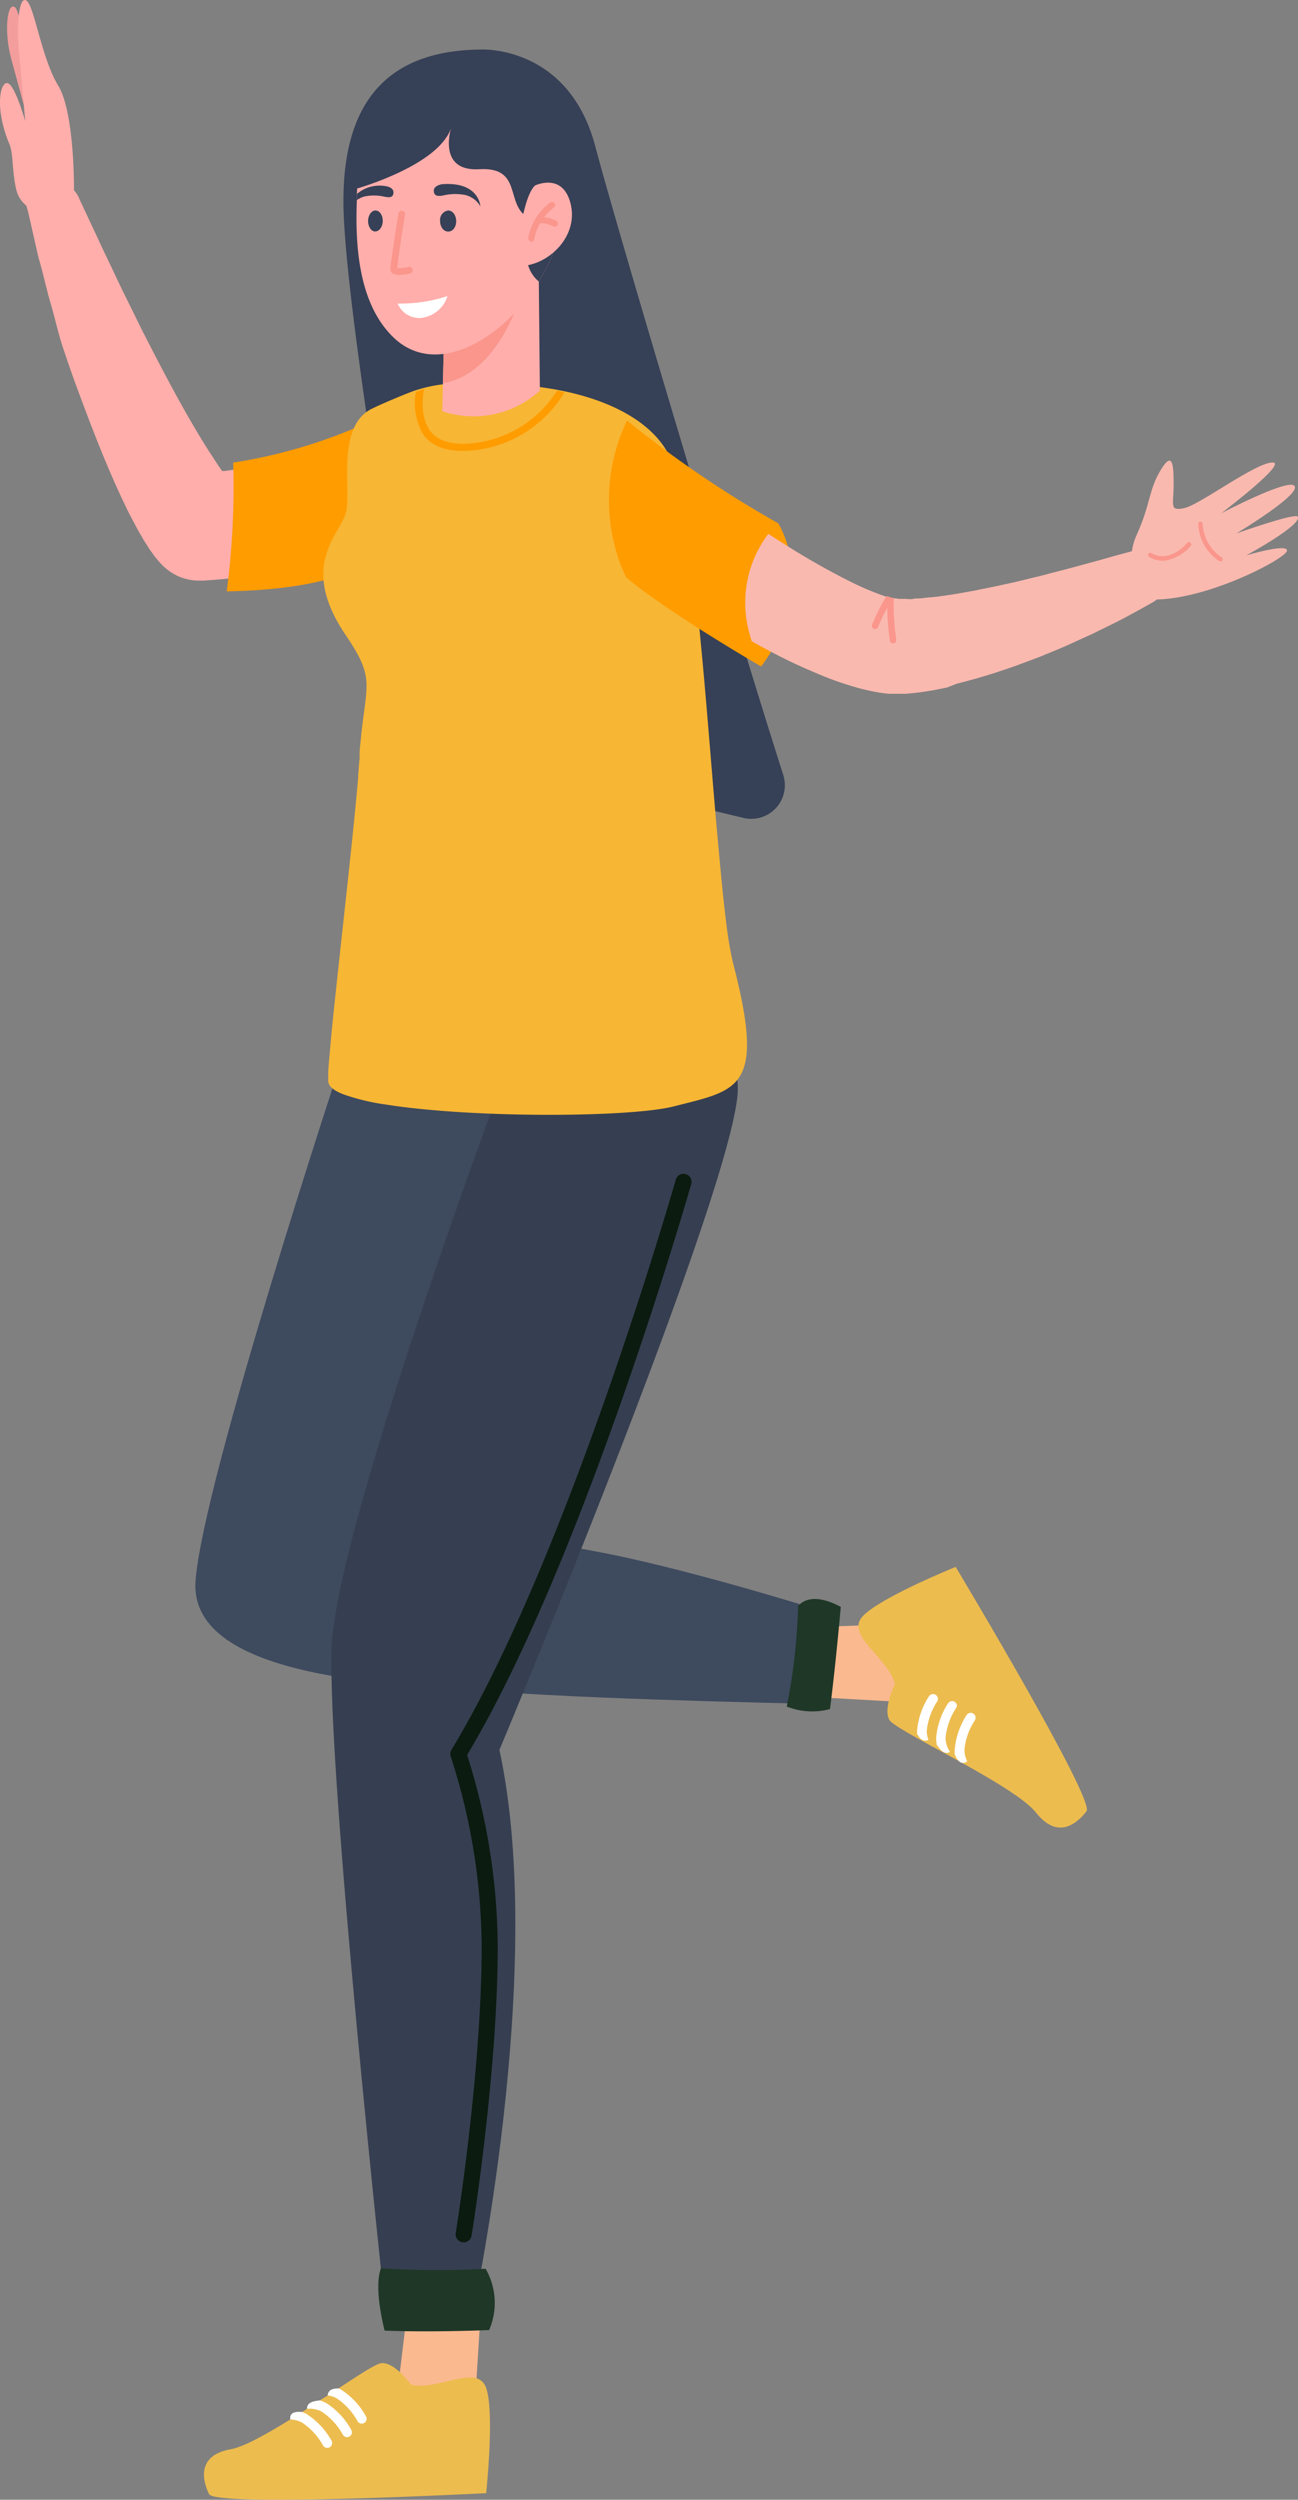 <svg xmlns="http://www.w3.org/2000/svg" viewBox="0 0 161.42 310.8"><rect x="0" y="0" width="161.42" height="310.8" fill="#808080" stroke="none"/><defs><style>.cls-1{fill:#364056;}.cls-2{fill:#fbb990;}.cls-3{fill:#ecbc4f;}.cls-4{fill:#fff;}.cls-5{fill:#3e4a5e;}.cls-6{fill:#1f3727;}.cls-7{fill:#363f51;}.cls-8{fill:none;stroke:#0b1b10;stroke-linecap:round;stroke-linejoin:round;stroke-width:2px;}.cls-9{fill:#ffaeab;}.cls-10{fill:#ff9c00;}.cls-11{fill:#f49d9d;}.cls-12{fill:#f7b634;}.cls-13{fill:#fab9af;}.cls-14{fill:#fa968c;}</style></defs><title>girl-contactus</title><g id="Layer_2" data-name="Layer 2"><g id="Layer_1-2" data-name="Layer 1"><path class="cls-1" d="M59.81,6.16S70.64,5.57,74,18.09C77,29.41,91.49,77.83,97.4,96.33a4.18,4.18,0,0,1-5,5.35C81.12,99,59.63,93.51,51.63,89c0,0-8.79-49.9-8.92-63.65C42.6,12.72,48.14,6.26,59.81,6.16Z"/><path class="cls-2" d="M50.79,286.17l-1.21,10s7.19,3.17,9.61.72l.6-9.65Z"/><path class="cls-3" d="M26,310.1c.77,1.64,34.46-.12,34.46-.12s1.07-10,0-13.08-6,.38-9.33-.4c0,0-2-2.79-3.65-2.69-.61,0-2.72,1.39-5.38,3.14-.43.28-.87.58-1.33.87l-1,.63-1.6,1.05-.6.39h0l-1.47.93c-3,1.84-5.75,3.4-7.37,3.69C24.4,305.27,25.19,308.46,26,310.1Z"/><path class="cls-4" d="M38.18,299.5a3.12,3.12,0,0,1,1.85.36,8.17,8.17,0,0,1,2.6,2.84.6.6,0,1,0,1.06-.58,9.27,9.27,0,0,0-3.1-3.33,5.41,5.41,0,0,0-.81-.34C38.9,298.53,38.16,298.73,38.18,299.5Z"/><path class="cls-4" d="M40.74,297.82a3.45,3.45,0,0,1,1.12.36,8.26,8.26,0,0,1,2.6,2.84.63.63,0,0,0,.35.29.65.65,0,0,0,.47-.05.61.61,0,0,0,.24-.82,9.27,9.27,0,0,0-3.1-3.33l-.35-.16C41.51,297,40.87,297,40.74,297.82Z"/><path class="cls-4" d="M36.1,300.82a3.2,3.2,0,0,1,1.47.39,8.17,8.17,0,0,1,2.6,2.83.6.6,0,0,0,.82.24.61.61,0,0,0,.24-.82,9.34,9.34,0,0,0-3.11-3.32,5.13,5.13,0,0,0-.54-.25h0C36.61,299.8,36,300,36.1,300.82Z"/><path class="cls-2" d="M101.33,211l10.11.57s2.28-7.52-.45-9.62l-9.66.35Z"/><path class="cls-3" d="M135.12,225.2c1.09-1.45-16.27-30.38-16.27-30.38s-9.33,3.75-11.56,6.13,3.14,5.09,4,8.42c0,0-1.52,3.1-.67,4.5.32.51,2.52,1.74,5.3,3.27l1.4.76,1,.55,1.67.93.63.35h0l1.52.87c3,1.74,5.69,3.48,6.7,4.77C131.59,228.84,134,226.64,135.12,225.2Z"/><path class="cls-4" d="M118.14,217.82a3.18,3.18,0,0,1-.55-1.8,8.28,8.28,0,0,1,1.29-3.63A.58.58,0,0,0,119,212a.63.63,0,0,0-.26-.4.61.61,0,0,0-.84.18,9.24,9.24,0,0,0-1.48,4.3,4.77,4.77,0,0,0,.08.87C117,217.64,117.47,218.2,118.14,217.82Z"/><path class="cls-4" d="M115.46,216.34a3.47,3.47,0,0,1-.21-1.15,8.28,8.28,0,0,1,1.29-3.63.58.58,0,0,0,.09-.44.61.61,0,0,0-.26-.39.6.6,0,0,0-.84.17,9.24,9.24,0,0,0-1.48,4.3,2.36,2.36,0,0,0,0,.38C114.37,216.06,114.64,216.63,115.46,216.34Z"/><path class="cls-4" d="M120.29,219a3.14,3.14,0,0,1-.35-1.48,8,8,0,0,1,1.29-3.62.65.65,0,0,0,.08-.45.57.57,0,0,0-.26-.39.61.61,0,0,0-.84.17,9.41,9.41,0,0,0-1.48,4.3,5.66,5.66,0,0,0,0,.6h0C119.14,219.07,119.62,219.45,120.29,219Z"/><path class="cls-5" d="M42.32,132.32s-17.06,51.73-18,64.2,25.82,13,38,13.86c13.63,1,40.82,1.51,40.82,1.51l.49-11.16s-14.36-4.57-25.81-7.08S47,188.85,47,188.85L74,131.18Z"/><path class="cls-6" d="M99.25,199.72s1.27-2.1,5.31.07c0,0-.59,6.81-1.34,12.7a8.55,8.55,0,0,1-5.38-.31A73,73,0,0,0,99.25,199.72Z"/><path class="cls-7" d="M63.85,130.69s-22,58.58-22.6,74.13,6.67,82.45,6.67,82.45l10.68,1.3s9.49-43.39,3.51-71c0,0,27.67-66.06,29.56-80.94S63.85,130.69,63.85,130.69Z"/><path class="cls-8" d="M85,146.94s-13.37,47-28,71.13A79,79,0,0,1,60.9,242c0,15.84-3.24,35.8-3.24,35.8"/><path class="cls-6" d="M60.39,282.08a8.5,8.5,0,0,1,.44,7.62s-7,.31-13,.07c0,0-1.41-5.29-.45-7.75A109.87,109.87,0,0,0,60.39,282.08Z"/><path class="cls-9" d="M45.5,54.41c-1.3.41-2.6.8-3.91,1.17-2.89.82-5.78,1.54-8.66,2.13-1.43.29-2.87.54-4.29.75l-.81.11-.21,0-.15-.21-.31-.44,0,0L27,57.65c-.18-.26-.35-.53-.52-.8s-.47-.69-.69-1.06l-.69-1.1c-.22-.37-.45-.74-.67-1.12-1.79-3-3.47-6.15-5.13-9.33-.82-1.6-1.65-3.19-2.44-4.82s-1.61-3.23-2.38-4.88-1.57-3.26-2.32-4.91L9.84,24.68l0-.05a3.82,3.82,0,0,0-4.63-2.05c-2,.63-2.37,1.67-1.73,3.69l1.32,5.81c.54,1.76,1,4,1.52,5.73s.91,3.62,1.5,5.38S9,46.69,9.66,48.44c1.29,3.5,2.62,7,4.14,10.51.19.44.38.88.58,1.32l.6,1.32c.2.44.42.89.63,1.33s.43.89.67,1.34L17,65.62c.25.45.53.93.79,1.39.13.23.31.49.46.73l.23.37.12.19.15.2.29.4.14.21.19.23.4.49.33.35.16.17.11.1.13.11a2.75,2.75,0,0,0,.26.22,6.34,6.34,0,0,0,4.08,1.41h.42c1.76-.11,3.49-.27,5.19-.49s3.37-.49,5-.79c3.16-.59,6.26-1.31,9.31-2.11Z"/><path class="cls-10" d="M44.89,52.9A64.26,64.26,0,0,1,29,57.52a100.31,100.31,0,0,1-.8,16s13.58,0,17.32-3.89c3.17-3.26,5.77-5,5-10.49C50.22,57.49,47.62,51.64,44.89,52.9Z"/><path class="cls-9" d="M25,63.57a.46.46,0,0,0,.49-.13.29.29,0,0,0,.08-.14,30.14,30.14,0,0,1,2.25-4.73l-.21,0-.15-.21-.31-.44c-.19.32-.38.65-.56,1A33.23,33.23,0,0,0,24.74,63,.46.46,0,0,0,25,63.57Z"/><path class="cls-9" d="M23.67,60.49a.44.44,0,0,0,.49.14.37.37,0,0,0,.14-.07c.74-.59,1.51-1.13,2.3-1.64.29-.19.58-.36.87-.54l-.31-.44,0,0L27,57.65a29.5,29.5,0,0,0-3.22,2.2A.47.47,0,0,0,23.67,60.49Z"/><path class="cls-11" d="M3.88,16.35s1-5.44-.1-7.84S2.65,1.23,1.76.84.51,4,1.38,7.25,3.88,16.35,3.88,16.35Z"/><path class="cls-9" d="M3.14,15.07S1.83,10.41.9,10.33s-1.55,3.23.26,7.56c.54,1.28.3,3.29.86,5.67A3.56,3.56,0,0,0,8.2,25.09a7.48,7.48,0,0,0,1-1.5S9.29,14,7.24,10.65,4.3.91,3.33.11,2.05,3.22,2.32,6,3.14,15.07,3.14,15.07Z"/><path class="cls-12" d="M83.79,137.56c-5.39,1.38-25,1.49-35.8-.23a26.63,26.63,0,0,1-5.17-1.23,6.32,6.32,0,0,1-1-.45c-.66-.38-1-.8-1-1.25q0-.36,0-.9h0c0-.73.11-1.69.21-2.84.17-2,.43-4.58.74-7.45h0c.82-7.71,1.94-17.54,2.57-24.29.07-.78.14-1.51.2-2.2,0-.29,0-.56.06-.82,0-.6.09-1.14.12-1.64,0-.18,0-.36,0-.53,0-.6.09-1.16.14-1.68.08-.89.17-1.67.26-2.37.63-4.92,1.12-5.93-2.09-10.66-6-8.82-.67-12.57,0-15.34s-1.2-10.38,3-12.75c1-.54,4.65-2.07,5.58-2.38.32-.1.64-.2.95-.28a17.38,17.38,0,0,1,4.88-.6,55,55,0,0,1,11.67.76l.92.18c7.3,1.52,11.52,4.66,13.17,8,1.27,2.58,2.28,8.45,3.14,15.65,0,.31.07.63.11,1,1.16,10,2,22.42,2.9,32.09.08.83.15,1.64.22,2.42.06.56.11,1.12.16,1.65.08.78.15,1.54.23,2.26l.09.82c.09.77.17,1.51.26,2.2a47.72,47.72,0,0,0,.82,4.91C95.27,135.49,91.86,135.49,83.79,137.56Z"/><path class="cls-10" d="M96.78,65.07s5.16,8-2.13,17.81A15.13,15.13,0,0,1,91.93,75,11.12,11.12,0,0,1,96.78,65.07Z"/><path class="cls-13" d="M144.66,70.22a3.45,3.45,0,0,0-3.89-1.66l-.1,0c-.81.22-1.62.43-2.42.66s-1.61.46-2.41.67c-1.6.44-3.2.88-4.8,1.28-.79.21-1.58.43-2.38.61l-2.38.58-2.38.52-2.36.48c-.39.09-.78.15-1.17.22l-1.17.21c-.77.13-1.54.24-2.31.35l-1.13.13c-.38,0-.74.07-1.11.11s-.73,0-1.09.08-.68,0-1,0h-.68l-.19,0h-.1l.15,0h0l-.3-.07-.24,0-.11,0-.7-.19-.12,0-.54-.18a36.18,36.18,0,0,1-3.93-1.68,91.29,91.29,0,0,1-8.21-4.66l-1.9-1.21c-2.09-1.35-4.18-2.74-6.25-4.2-1.34-.93-2.7-1.88-4-2.84l-4-2.91-1.4-1a146,146,0,0,0-.81,15.06c1,.73,2,1.45,3.08,2.16,1.44,1,2.89,1.94,4.36,2.88s3,1.88,4.49,2.77c.79.47,1.58.93,2.38,1.37s1.52.84,2.29,1.25c1.59.84,3.23,1.64,5,2.39.86.37,1.73.74,2.64,1.08s1.86.65,2.85.94a26.94,26.94,0,0,0,3.22.72l.46.06.49.06.13,0,.31,0h1.29l.42,0,.8-.07c.51-.06,1-.11,1.5-.19s1-.15,1.43-.24l1.4-.28L119,85c.45-.1.89-.23,1.33-.34l1.32-.37c.86-.26,1.73-.5,2.58-.8l1.26-.42c.43-.15.85-.29,1.26-.45l2.49-.93,2.43-1c.82-.34,1.6-.71,2.4-1.07l1.19-.54.6-.27.58-.29,2.34-1.15c1.55-.79,3.06-1.63,4.57-2.48A3.44,3.44,0,0,0,144.66,70.22Z"/><path class="cls-13" d="M143.58,74.54c-1.36-.43-4.14-3.84-2.2-8.09,1.79-3.94,1.4-5.52,3.09-8.21,1.47-2.33,1.49,0,1.48,2.27s-.56,3.1,1.38,2.65,8.66-5.53,10.86-5.66-6.32,6.32-6.32,6.32,8.07-4.24,9.06-3.45c1.19.94-7.17,5.95-7.17,5.95s7.37-2.61,7.64-2.08c.52,1.05-6.41,4.81-6.41,4.81s5.16-1.54,5.06-.58S150.3,74.53,143.58,74.54Z"/><path class="cls-14" d="M144.76,69.72a5.34,5.34,0,0,0,3.33-1.86.27.27,0,0,0-.05-.38.26.26,0,0,0-.38,0c-.09.1-2.12,2.6-4.48,1.29a.28.28,0,0,0-.37.1.29.29,0,0,0,.11.38A3.33,3.33,0,0,0,144.76,69.72Z"/><path class="cls-14" d="M151.8,69.8a.25.25,0,0,0,.21-.12.27.27,0,0,0-.08-.38,5.3,5.3,0,0,1-2.37-4.17.26.26,0,0,0-.27-.27.26.26,0,0,0-.27.27,5.74,5.74,0,0,0,2.61,4.63A.25.25,0,0,0,151.8,69.8Z"/><path class="cls-14" d="M111.12,80a.4.4,0,0,0,.34-.32.38.38,0,0,0,0-.15,29.34,29.34,0,0,1-.31-5.2l-.11,0c-.22,0-.46-.12-.7-.2,0,.49,0,1,0,1.47a29.54,29.54,0,0,0,.33,4.09A.41.41,0,0,0,111.12,80Z"/><path class="cls-14" d="M109.13,78.06a.25.25,0,0,0,.08-.12,25,25,0,0,1,1.11-2.34c.23-.43.47-.86.72-1.27-.22,0-.46-.12-.7-.2l-.12,0a29,29,0,0,0-1.77,3.52.41.41,0,0,0,.23.54A.4.4,0,0,0,109.13,78.06Z"/><path class="cls-10" d="M96.79,65.07a9.84,9.84,0,0,0-1.52,1.69,14.17,14.17,0,0,0-2,12.22,22,22,0,0,0,1.41,3.89C94.47,82.77,83,76.1,77.89,71.8a18.47,18.47,0,0,1-1.43-3.9h0A22.92,22.92,0,0,1,77.24,54c.22-.57.46-1.14.73-1.72A136,136,0,0,0,96.79,65.07Z"/><path class="cls-10" d="M52.67,54.06c1,1.36,2.63,2,4.88,2H58a15.07,15.07,0,0,0,12.2-7.27l-.92-.22a14.12,14.12,0,0,1-11.31,6.6c-2.15.08-3.67-.48-4.53-1.67-1-1.43-1-3.51-.71-5.12-.31.1-.63.22-1,.35A7.55,7.55,0,0,0,52.67,54.06Z"/><path class="cls-9" d="M67.14,48.57A12.25,12.25,0,0,1,55,51.13l.31-13.08,10.07-3.33L67,34.18Z"/><path class="cls-14" d="M65.37,34.72S62.8,46.35,55.08,47.65l.22-9.6Z"/><path class="cls-9" d="M69.94,26.38a13.57,13.57,0,0,1-.79,4.12c-.09.25-.18.5-.28.76-.18.47-.39.95-.61,1.43h0A23.19,23.19,0,0,1,67,35C62.6,42.17,54.23,47.1,48.91,41.93c-4.23-4.1-4.77-11.11-4.53-17.08,0-.25,0-.51,0-.76.06-1.12.14-2.19.22-3.19a10.13,10.13,0,0,1,.76-3.11h0a10.33,10.33,0,0,1,8.37-6.28c3.64-.41,7.56-.05,9.88,1,3.19,1.44,5,3.17,5.75,6.78a22.2,22.2,0,0,1,.43,3.08c0,.3,0,.62.06.95,0,.49,0,1,0,1.56Z"/><path class="cls-1" d="M55,22.9s-1.12.14-1.05.89.8.58,1.37.47a6.31,6.31,0,0,1,2.6,0,3,3,0,0,1,1.82,1.39S59.6,22.57,55,22.9Z"/><path class="cls-1" d="M48.93,24c-.06.69-.73.53-1.24.43a5.71,5.71,0,0,0-2.37,0,3,3,0,0,0-.94.45c0-.25,0-.51,0-.76A4.35,4.35,0,0,1,48,23.15S49,23.27,48.93,24Z"/><path class="cls-1" d="M69.15,30.5c-.09.25-.18.5-.28.76-.18.47-.39.95-.61,1.43h0A23.19,23.19,0,0,1,67,35a4.22,4.22,0,0,1-1.34-2.09Z"/><path class="cls-1" d="M56.18,15.61s-2,5.75,3.42,5.43,3.21,4.35,6,5.95,7.79-4.27,3.82-12.08S53.15,8,49.93,9.83c-3.84,2.23-6.88,6.88-5.53,13.61C44.4,23.44,55,20.45,56.18,15.61Z"/><path class="cls-9" d="M66.52,23.07S70.09,21.33,71,25.5s-3.18,7.83-6.81,7.57C64.15,33.07,64.73,24.84,66.52,23.07Z"/><path class="cls-14" d="M66.07,30.05a.38.38,0,0,0,.37-.32,6.36,6.36,0,0,1,2.42-3.91.39.39,0,0,0,.11-.54.4.4,0,0,0-.54-.1,7.13,7.13,0,0,0-2.75,4.42A.37.37,0,0,0,66,30Z"/><path class="cls-14" d="M69,28.18a.41.41,0,0,0,.33-.21.38.38,0,0,0-.16-.52A4.27,4.27,0,0,0,66.89,27a.38.38,0,1,0,.14.75,3.54,3.54,0,0,1,1.81.41A.32.32,0,0,0,69,28.18Z"/><path class="cls-1" d="M54.73,27.47c0,.72.41,1.31,1,1.32s1-.57,1-1.29-.41-1.32-1-1.33A1.19,1.19,0,0,0,54.73,27.47Z"/><path class="cls-1" d="M45.77,27.46c0,.72.39,1.32.89,1.32s.93-.57.94-1.29-.38-1.31-.89-1.32S45.79,26.74,45.77,27.46Z"/><path class="cls-4" d="M49.45,37.74a18.55,18.55,0,0,0,6.2-.93,3.88,3.88,0,0,1-3.42,2.73A2.94,2.94,0,0,1,49.45,37.74Z"/><path class="cls-14" d="M49.67,34.18A6,6,0,0,0,51,34a.41.41,0,0,0,.3-.5.42.42,0,0,0-.5-.31,4.59,4.59,0,0,1-1.38.15c0-.69.49-3.81.94-6.59a.42.42,0,1,0-.82-.13c-.24,1.48-1,6.35-1,6.92a.67.67,0,0,0,.29.46A1.43,1.43,0,0,0,49.67,34.18Z"/></g></g></svg>